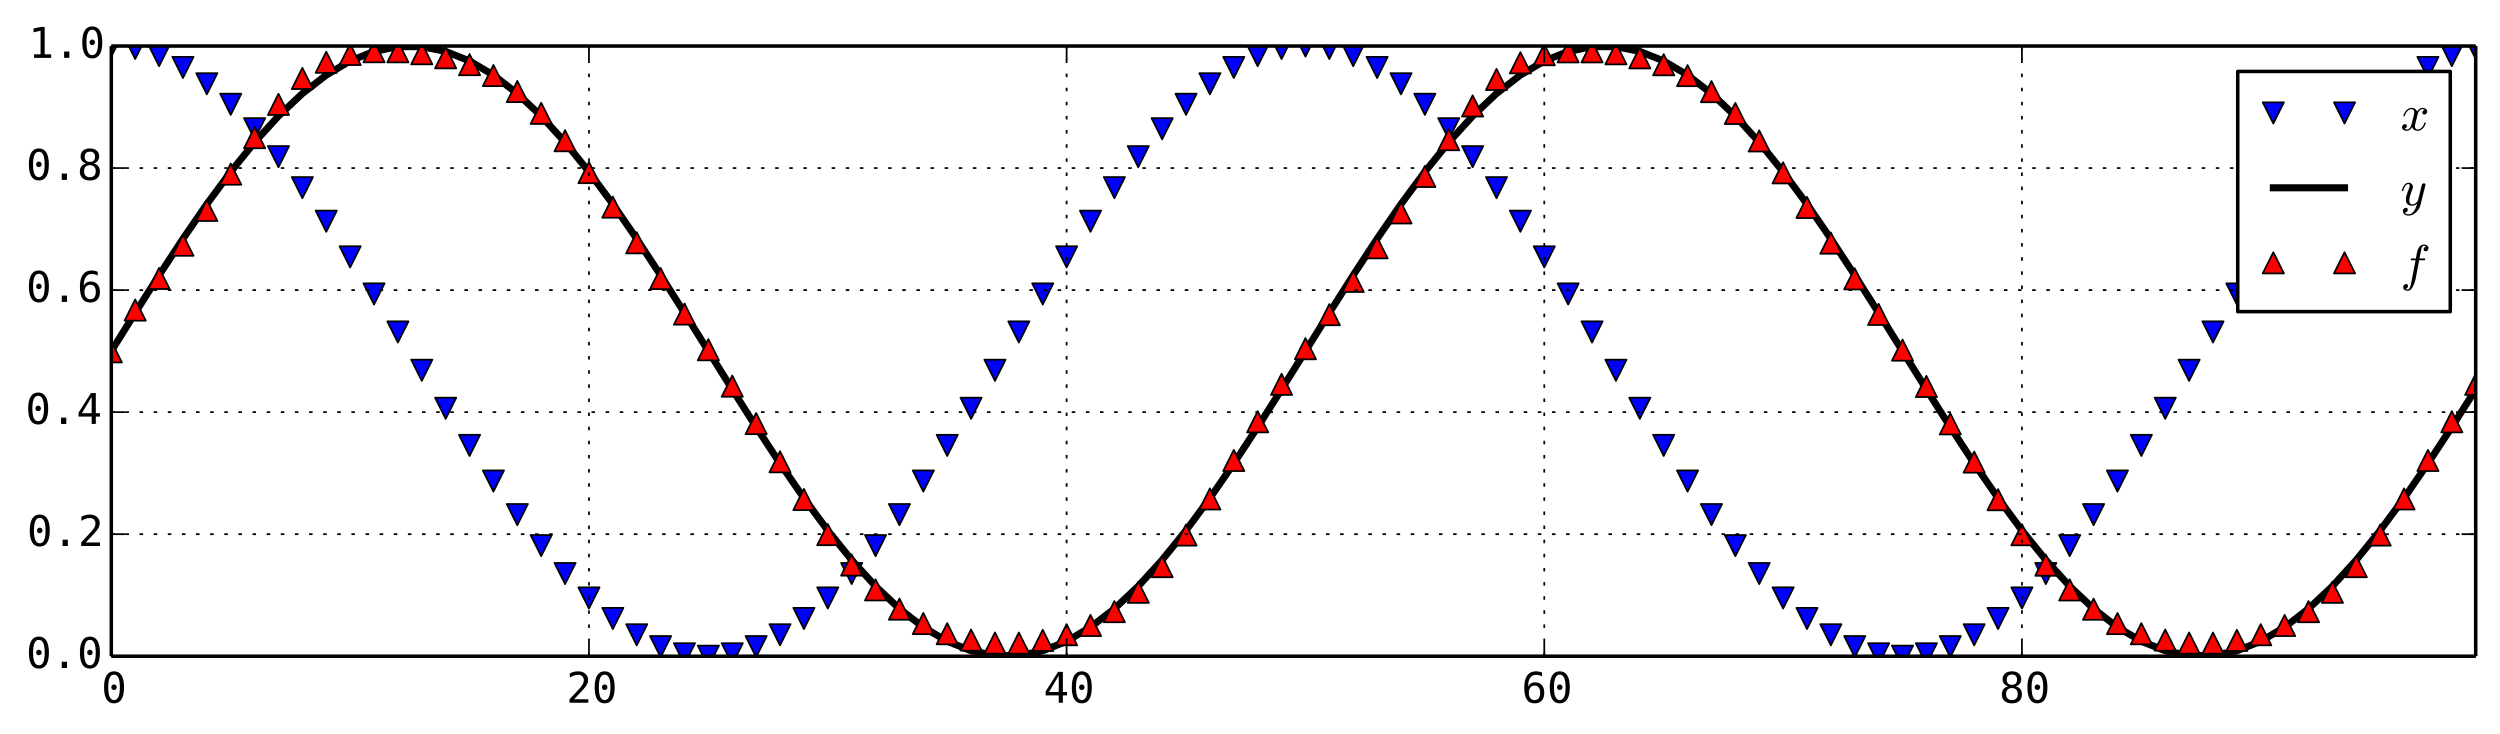 <?xml version="1.0" encoding="utf-8" standalone="no"?>
<!DOCTYPE svg PUBLIC "-//W3C//DTD SVG 1.1//EN"
  "http://www.w3.org/Graphics/SVG/1.1/DTD/svg11.dtd">
<!-- Created with matplotlib (http://matplotlib.org/) -->
<svg height="208pt" version="1.1" viewBox="0 0 708 208" width="708pt" xmlns="http://www.w3.org/2000/svg" xmlns:xlink="http://www.w3.org/1999/xlink">
 <defs>
  <style type="text/css">
*{stroke-linecap:butt;stroke-linejoin:round;}
  </style>
 </defs>
 <g id="figure_1">
  <g id="patch_1">
   <path d="
M0 208.716
L708.319 208.716
L708.319 0
L0 0
z
" style="fill:#ffffff;"/>
  </g>
  <g id="axes_1">
   <g id="patch_2">
    <path d="
M31.519 185.839
L701.119 185.839
L701.119 13.039
L31.519 13.039
z
" style="fill:#ffffff;"/>
   </g>
   <g id="line2d_1">
    <defs>
     <path d="
M-3.67394e-16 3
L3 -3
L-3 -3
z
" id="m6f6f94ff93" style="stroke:#000000;stroke-linejoin:miter;stroke-width:0.5;"/>
    </defs>
    <g clip-path="url(#p7a48ebcc76)">
     <use style="fill:#0000ff;stroke:#000000;stroke-linejoin:miter;stroke-width:0.5;" x="31.519" xlink:href="#m6f6f94ff93" y="13.039"/>
     <use style="fill:#0000ff;stroke:#000000;stroke-linejoin:miter;stroke-width:0.5;" x="38.283" xlink:href="#m6f6f94ff93" y="13.72"/>
     <use style="fill:#0000ff;stroke:#000000;stroke-linejoin:miter;stroke-width:0.5;" x="45.047" xlink:href="#m6f6f94ff93" y="15.753"/>
     <use style="fill:#0000ff;stroke:#000000;stroke-linejoin:miter;stroke-width:0.5;" x="51.81" xlink:href="#m6f6f94ff93" y="19.106"/>
     <use style="fill:#0000ff;stroke:#000000;stroke-linejoin:miter;stroke-width:0.5;" x="58.574" xlink:href="#m6f6f94ff93" y="23.726"/>
     <use style="fill:#0000ff;stroke:#000000;stroke-linejoin:miter;stroke-width:0.5;" x="65.338" xlink:href="#m6f6f94ff93" y="29.539"/>
     <use style="fill:#0000ff;stroke:#000000;stroke-linejoin:miter;stroke-width:0.5;" x="72.101" xlink:href="#m6f6f94ff93" y="36.457"/>
     <use style="fill:#0000ff;stroke:#000000;stroke-linejoin:miter;stroke-width:0.5;" x="78.865" xlink:href="#m6f6f94ff93" y="44.366"/>
     <use style="fill:#0000ff;stroke:#000000;stroke-linejoin:miter;stroke-width:0.5;" x="85.628" xlink:href="#m6f6f94ff93" y="53.144"/>
     <use style="fill:#0000ff;stroke:#000000;stroke-linejoin:miter;stroke-width:0.5;" x="92.392" xlink:href="#m6f6f94ff93" y="62.651"/>
     <use style="fill:#0000ff;stroke:#000000;stroke-linejoin:miter;stroke-width:0.5;" x="99.156" xlink:href="#m6f6f94ff93" y="72.739"/>
     <use style="fill:#0000ff;stroke:#000000;stroke-linejoin:miter;stroke-width:0.5;" x="105.919" xlink:href="#m6f6f94ff93" y="83.249"/>
     <use style="fill:#0000ff;stroke:#000000;stroke-linejoin:miter;stroke-width:0.5;" x="112.683" xlink:href="#m6f6f94ff93" y="94.013"/>
     <use style="fill:#0000ff;stroke:#000000;stroke-linejoin:miter;stroke-width:0.5;" x="119.447" xlink:href="#m6f6f94ff93" y="104.865"/>
     <use style="fill:#0000ff;stroke:#000000;stroke-linejoin:miter;stroke-width:0.5;" x="126.21" xlink:href="#m6f6f94ff93" y="115.628"/>
     <use style="fill:#0000ff;stroke:#000000;stroke-linejoin:miter;stroke-width:0.5;" x="132.974" xlink:href="#m6f6f94ff93" y="126.138"/>
     <use style="fill:#0000ff;stroke:#000000;stroke-linejoin:miter;stroke-width:0.5;" x="139.738" xlink:href="#m6f6f94ff93" y="136.226"/>
     <use style="fill:#0000ff;stroke:#000000;stroke-linejoin:miter;stroke-width:0.5;" x="146.501" xlink:href="#m6f6f94ff93" y="145.734"/>
     <use style="fill:#0000ff;stroke:#000000;stroke-linejoin:miter;stroke-width:0.5;" x="153.265" xlink:href="#m6f6f94ff93" y="154.512"/>
     <use style="fill:#0000ff;stroke:#000000;stroke-linejoin:miter;stroke-width:0.5;" x="160.028" xlink:href="#m6f6f94ff93" y="162.421"/>
     <use style="fill:#0000ff;stroke:#000000;stroke-linejoin:miter;stroke-width:0.5;" x="166.792" xlink:href="#m6f6f94ff93" y="169.338"/>
     <use style="fill:#0000ff;stroke:#000000;stroke-linejoin:miter;stroke-width:0.5;" x="173.556" xlink:href="#m6f6f94ff93" y="175.151"/>
     <use style="fill:#0000ff;stroke:#000000;stroke-linejoin:miter;stroke-width:0.5;" x="180.319" xlink:href="#m6f6f94ff93" y="179.772"/>
     <use style="fill:#0000ff;stroke:#000000;stroke-linejoin:miter;stroke-width:0.5;" x="187.083" xlink:href="#m6f6f94ff93" y="183.124"/>
     <use style="fill:#0000ff;stroke:#000000;stroke-linejoin:miter;stroke-width:0.5;" x="193.847" xlink:href="#m6f6f94ff93" y="185.158"/>
     <use style="fill:#0000ff;stroke:#000000;stroke-linejoin:miter;stroke-width:0.5;" x="200.61" xlink:href="#m6f6f94ff93" y="185.839"/>
     <use style="fill:#0000ff;stroke:#000000;stroke-linejoin:miter;stroke-width:0.5;" x="207.374" xlink:href="#m6f6f94ff93" y="185.158"/>
     <use style="fill:#0000ff;stroke:#000000;stroke-linejoin:miter;stroke-width:0.5;" x="214.138" xlink:href="#m6f6f94ff93" y="183.124"/>
     <use style="fill:#0000ff;stroke:#000000;stroke-linejoin:miter;stroke-width:0.5;" x="220.901" xlink:href="#m6f6f94ff93" y="179.772"/>
     <use style="fill:#0000ff;stroke:#000000;stroke-linejoin:miter;stroke-width:0.5;" x="227.665" xlink:href="#m6f6f94ff93" y="175.151"/>
     <use style="fill:#0000ff;stroke:#000000;stroke-linejoin:miter;stroke-width:0.5;" x="234.428" xlink:href="#m6f6f94ff93" y="169.338"/>
     <use style="fill:#0000ff;stroke:#000000;stroke-linejoin:miter;stroke-width:0.5;" x="241.192" xlink:href="#m6f6f94ff93" y="162.421"/>
     <use style="fill:#0000ff;stroke:#000000;stroke-linejoin:miter;stroke-width:0.5;" x="247.956" xlink:href="#m6f6f94ff93" y="154.512"/>
     <use style="fill:#0000ff;stroke:#000000;stroke-linejoin:miter;stroke-width:0.5;" x="254.719" xlink:href="#m6f6f94ff93" y="145.734"/>
     <use style="fill:#0000ff;stroke:#000000;stroke-linejoin:miter;stroke-width:0.5;" x="261.483" xlink:href="#m6f6f94ff93" y="136.226"/>
     <use style="fill:#0000ff;stroke:#000000;stroke-linejoin:miter;stroke-width:0.5;" x="268.247" xlink:href="#m6f6f94ff93" y="126.138"/>
     <use style="fill:#0000ff;stroke:#000000;stroke-linejoin:miter;stroke-width:0.5;" x="275.01" xlink:href="#m6f6f94ff93" y="115.628"/>
     <use style="fill:#0000ff;stroke:#000000;stroke-linejoin:miter;stroke-width:0.5;" x="281.774" xlink:href="#m6f6f94ff93" y="104.865"/>
     <use style="fill:#0000ff;stroke:#000000;stroke-linejoin:miter;stroke-width:0.5;" x="288.538" xlink:href="#m6f6f94ff93" y="94.013"/>
     <use style="fill:#0000ff;stroke:#000000;stroke-linejoin:miter;stroke-width:0.5;" x="295.301" xlink:href="#m6f6f94ff93" y="83.249"/>
     <use style="fill:#0000ff;stroke:#000000;stroke-linejoin:miter;stroke-width:0.5;" x="302.065" xlink:href="#m6f6f94ff93" y="72.739"/>
     <use style="fill:#0000ff;stroke:#000000;stroke-linejoin:miter;stroke-width:0.5;" x="308.828" xlink:href="#m6f6f94ff93" y="62.651"/>
     <use style="fill:#0000ff;stroke:#000000;stroke-linejoin:miter;stroke-width:0.5;" x="315.592" xlink:href="#m6f6f94ff93" y="53.144"/>
     <use style="fill:#0000ff;stroke:#000000;stroke-linejoin:miter;stroke-width:0.5;" x="322.356" xlink:href="#m6f6f94ff93" y="44.366"/>
     <use style="fill:#0000ff;stroke:#000000;stroke-linejoin:miter;stroke-width:0.5;" x="329.119" xlink:href="#m6f6f94ff93" y="36.457"/>
     <use style="fill:#0000ff;stroke:#000000;stroke-linejoin:miter;stroke-width:0.5;" x="335.883" xlink:href="#m6f6f94ff93" y="29.539"/>
     <use style="fill:#0000ff;stroke:#000000;stroke-linejoin:miter;stroke-width:0.5;" x="342.647" xlink:href="#m6f6f94ff93" y="23.726"/>
     <use style="fill:#0000ff;stroke:#000000;stroke-linejoin:miter;stroke-width:0.5;" x="349.41" xlink:href="#m6f6f94ff93" y="19.106"/>
     <use style="fill:#0000ff;stroke:#000000;stroke-linejoin:miter;stroke-width:0.5;" x="356.174" xlink:href="#m6f6f94ff93" y="15.753"/>
     <use style="fill:#0000ff;stroke:#000000;stroke-linejoin:miter;stroke-width:0.5;" x="362.938" xlink:href="#m6f6f94ff93" y="13.72"/>
     <use style="fill:#0000ff;stroke:#000000;stroke-linejoin:miter;stroke-width:0.5;" x="369.701" xlink:href="#m6f6f94ff93" y="13.039"/>
     <use style="fill:#0000ff;stroke:#000000;stroke-linejoin:miter;stroke-width:0.5;" x="376.465" xlink:href="#m6f6f94ff93" y="13.72"/>
     <use style="fill:#0000ff;stroke:#000000;stroke-linejoin:miter;stroke-width:0.5;" x="383.228" xlink:href="#m6f6f94ff93" y="15.753"/>
     <use style="fill:#0000ff;stroke:#000000;stroke-linejoin:miter;stroke-width:0.5;" x="389.992" xlink:href="#m6f6f94ff93" y="19.106"/>
     <use style="fill:#0000ff;stroke:#000000;stroke-linejoin:miter;stroke-width:0.5;" x="396.756" xlink:href="#m6f6f94ff93" y="23.726"/>
     <use style="fill:#0000ff;stroke:#000000;stroke-linejoin:miter;stroke-width:0.5;" x="403.519" xlink:href="#m6f6f94ff93" y="29.539"/>
     <use style="fill:#0000ff;stroke:#000000;stroke-linejoin:miter;stroke-width:0.5;" x="410.283" xlink:href="#m6f6f94ff93" y="36.457"/>
     <use style="fill:#0000ff;stroke:#000000;stroke-linejoin:miter;stroke-width:0.5;" x="417.047" xlink:href="#m6f6f94ff93" y="44.366"/>
     <use style="fill:#0000ff;stroke:#000000;stroke-linejoin:miter;stroke-width:0.5;" x="423.81" xlink:href="#m6f6f94ff93" y="53.144"/>
     <use style="fill:#0000ff;stroke:#000000;stroke-linejoin:miter;stroke-width:0.5;" x="430.574" xlink:href="#m6f6f94ff93" y="62.651"/>
     <use style="fill:#0000ff;stroke:#000000;stroke-linejoin:miter;stroke-width:0.5;" x="437.338" xlink:href="#m6f6f94ff93" y="72.739"/>
     <use style="fill:#0000ff;stroke:#000000;stroke-linejoin:miter;stroke-width:0.5;" x="444.101" xlink:href="#m6f6f94ff93" y="83.249"/>
     <use style="fill:#0000ff;stroke:#000000;stroke-linejoin:miter;stroke-width:0.5;" x="450.865" xlink:href="#m6f6f94ff93" y="94.013"/>
     <use style="fill:#0000ff;stroke:#000000;stroke-linejoin:miter;stroke-width:0.5;" x="457.628" xlink:href="#m6f6f94ff93" y="104.865"/>
     <use style="fill:#0000ff;stroke:#000000;stroke-linejoin:miter;stroke-width:0.5;" x="464.392" xlink:href="#m6f6f94ff93" y="115.628"/>
     <use style="fill:#0000ff;stroke:#000000;stroke-linejoin:miter;stroke-width:0.5;" x="471.156" xlink:href="#m6f6f94ff93" y="126.138"/>
     <use style="fill:#0000ff;stroke:#000000;stroke-linejoin:miter;stroke-width:0.5;" x="477.919" xlink:href="#m6f6f94ff93" y="136.226"/>
     <use style="fill:#0000ff;stroke:#000000;stroke-linejoin:miter;stroke-width:0.5;" x="484.683" xlink:href="#m6f6f94ff93" y="145.734"/>
     <use style="fill:#0000ff;stroke:#000000;stroke-linejoin:miter;stroke-width:0.5;" x="491.447" xlink:href="#m6f6f94ff93" y="154.512"/>
     <use style="fill:#0000ff;stroke:#000000;stroke-linejoin:miter;stroke-width:0.5;" x="498.21" xlink:href="#m6f6f94ff93" y="162.421"/>
     <use style="fill:#0000ff;stroke:#000000;stroke-linejoin:miter;stroke-width:0.5;" x="504.974" xlink:href="#m6f6f94ff93" y="169.338"/>
     <use style="fill:#0000ff;stroke:#000000;stroke-linejoin:miter;stroke-width:0.5;" x="511.738" xlink:href="#m6f6f94ff93" y="175.151"/>
     <use style="fill:#0000ff;stroke:#000000;stroke-linejoin:miter;stroke-width:0.5;" x="518.501" xlink:href="#m6f6f94ff93" y="179.772"/>
     <use style="fill:#0000ff;stroke:#000000;stroke-linejoin:miter;stroke-width:0.5;" x="525.265" xlink:href="#m6f6f94ff93" y="183.124"/>
     <use style="fill:#0000ff;stroke:#000000;stroke-linejoin:miter;stroke-width:0.5;" x="532.028" xlink:href="#m6f6f94ff93" y="185.158"/>
     <use style="fill:#0000ff;stroke:#000000;stroke-linejoin:miter;stroke-width:0.5;" x="538.792" xlink:href="#m6f6f94ff93" y="185.839"/>
     <use style="fill:#0000ff;stroke:#000000;stroke-linejoin:miter;stroke-width:0.5;" x="545.556" xlink:href="#m6f6f94ff93" y="185.158"/>
     <use style="fill:#0000ff;stroke:#000000;stroke-linejoin:miter;stroke-width:0.5;" x="552.319" xlink:href="#m6f6f94ff93" y="183.124"/>
     <use style="fill:#0000ff;stroke:#000000;stroke-linejoin:miter;stroke-width:0.5;" x="559.083" xlink:href="#m6f6f94ff93" y="179.772"/>
     <use style="fill:#0000ff;stroke:#000000;stroke-linejoin:miter;stroke-width:0.5;" x="565.847" xlink:href="#m6f6f94ff93" y="175.151"/>
     <use style="fill:#0000ff;stroke:#000000;stroke-linejoin:miter;stroke-width:0.5;" x="572.61" xlink:href="#m6f6f94ff93" y="169.338"/>
     <use style="fill:#0000ff;stroke:#000000;stroke-linejoin:miter;stroke-width:0.5;" x="579.374" xlink:href="#m6f6f94ff93" y="162.421"/>
     <use style="fill:#0000ff;stroke:#000000;stroke-linejoin:miter;stroke-width:0.5;" x="586.138" xlink:href="#m6f6f94ff93" y="154.512"/>
     <use style="fill:#0000ff;stroke:#000000;stroke-linejoin:miter;stroke-width:0.5;" x="592.901" xlink:href="#m6f6f94ff93" y="145.734"/>
     <use style="fill:#0000ff;stroke:#000000;stroke-linejoin:miter;stroke-width:0.5;" x="599.665" xlink:href="#m6f6f94ff93" y="136.226"/>
     <use style="fill:#0000ff;stroke:#000000;stroke-linejoin:miter;stroke-width:0.5;" x="606.428" xlink:href="#m6f6f94ff93" y="126.138"/>
     <use style="fill:#0000ff;stroke:#000000;stroke-linejoin:miter;stroke-width:0.5;" x="613.192" xlink:href="#m6f6f94ff93" y="115.628"/>
     <use style="fill:#0000ff;stroke:#000000;stroke-linejoin:miter;stroke-width:0.5;" x="619.956" xlink:href="#m6f6f94ff93" y="104.865"/>
     <use style="fill:#0000ff;stroke:#000000;stroke-linejoin:miter;stroke-width:0.5;" x="626.719" xlink:href="#m6f6f94ff93" y="94.013"/>
     <use style="fill:#0000ff;stroke:#000000;stroke-linejoin:miter;stroke-width:0.5;" x="633.483" xlink:href="#m6f6f94ff93" y="83.249"/>
     <use style="fill:#0000ff;stroke:#000000;stroke-linejoin:miter;stroke-width:0.5;" x="640.247" xlink:href="#m6f6f94ff93" y="72.739"/>
     <use style="fill:#0000ff;stroke:#000000;stroke-linejoin:miter;stroke-width:0.5;" x="647.01" xlink:href="#m6f6f94ff93" y="62.651"/>
     <use style="fill:#0000ff;stroke:#000000;stroke-linejoin:miter;stroke-width:0.5;" x="653.774" xlink:href="#m6f6f94ff93" y="53.144"/>
     <use style="fill:#0000ff;stroke:#000000;stroke-linejoin:miter;stroke-width:0.5;" x="660.538" xlink:href="#m6f6f94ff93" y="44.366"/>
     <use style="fill:#0000ff;stroke:#000000;stroke-linejoin:miter;stroke-width:0.5;" x="667.301" xlink:href="#m6f6f94ff93" y="36.457"/>
     <use style="fill:#0000ff;stroke:#000000;stroke-linejoin:miter;stroke-width:0.5;" x="674.065" xlink:href="#m6f6f94ff93" y="29.539"/>
     <use style="fill:#0000ff;stroke:#000000;stroke-linejoin:miter;stroke-width:0.5;" x="680.828" xlink:href="#m6f6f94ff93" y="23.726"/>
     <use style="fill:#0000ff;stroke:#000000;stroke-linejoin:miter;stroke-width:0.5;" x="687.592" xlink:href="#m6f6f94ff93" y="19.106"/>
     <use style="fill:#0000ff;stroke:#000000;stroke-linejoin:miter;stroke-width:0.5;" x="694.356" xlink:href="#m6f6f94ff93" y="15.753"/>
     <use style="fill:#0000ff;stroke:#000000;stroke-linejoin:miter;stroke-width:0.5;" x="701.119" xlink:href="#m6f6f94ff93" y="13.72"/>
    </g>
   </g>
   <g id="line2d_2">
    <path clip-path="url(#p7a48ebcc76)" d="
M31.519 99.439
L38.283 88.609
L45.047 77.953
L51.81 67.633
L58.574 57.815
L65.338 48.655
L72.101 40.294
L78.865 32.866
L85.629 26.489
L92.392 21.262
L99.156 17.267
L105.919 14.57
L112.683 13.21
L119.447 13.21
L126.21 14.57
L132.974 17.267
L139.738 21.262
L146.501 26.489
L153.265 32.866
L160.028 40.294
L166.792 48.655
L173.556 57.815
L180.319 67.633
L187.083 77.953
L193.847 88.609
L200.61 99.439
L207.374 110.268
L214.138 120.925
L220.901 131.244
L227.665 141.063
L234.428 150.223
L241.192 158.583
L247.956 166.012
L254.719 172.388
L261.483 177.615
L268.247 181.61
L275.01 184.308
L281.774 185.668
L288.538 185.668
L295.301 184.308
L302.065 181.61
L308.828 177.615
L315.592 172.388
L322.356 166.012
L329.119 158.583
L335.883 150.223
L342.647 141.063
L349.41 131.244
L356.174 120.925
L362.938 110.268
L369.701 99.439
L376.465 88.609
L383.228 77.953
L389.992 67.633
L396.756 57.815
L403.519 48.655
L410.283 40.294
L417.047 32.866
L423.81 26.489
L430.574 21.262
L437.338 17.267
L444.101 14.57
L450.865 13.21
L457.628 13.21
L464.392 14.57
L471.156 17.267
L477.919 21.262
L484.683 26.489
L491.447 32.866
L498.21 40.294
L504.974 48.655
L511.738 57.815
L518.501 67.633
L525.265 77.953
L532.028 88.609
L538.792 99.439
L545.556 110.268
L552.319 120.925
L559.083 131.244
L565.847 141.063
L572.61 150.223
L579.374 158.583
L586.138 166.012
L592.901 172.388
L599.665 177.615
L606.428 181.61
L613.192 184.308
L619.956 185.668
L626.719 185.668
L633.483 184.308
L640.247 181.61
L647.01 177.615
L653.774 172.388
L660.538 166.012
L667.301 158.583
L674.065 150.223
L680.828 141.063
L687.592 131.244
L694.356 120.925
L701.119 110.268" style="fill:none;stroke:#000000;stroke-linecap:square;stroke-width:2;"/>
   </g>
   <g id="line2d_3">
    <defs>
     <path d="
M0 -3
L-3 3
L3 3
z
" id="m22ca2eebfc" style="stroke:#000000;stroke-linejoin:miter;stroke-width:0.5;"/>
    </defs>
    <g clip-path="url(#p7a48ebcc76)">
     <use style="fill:#ff0000;stroke:#000000;stroke-linejoin:miter;stroke-width:0.5;" x="31.519" xlink:href="#m22ca2eebfc" y="99.646"/>
     <use style="fill:#ff0000;stroke:#000000;stroke-linejoin:miter;stroke-width:0.5;" x="38.283" xlink:href="#m22ca2eebfc" y="87.811"/>
     <use style="fill:#ff0000;stroke:#000000;stroke-linejoin:miter;stroke-width:0.5;" x="45.047" xlink:href="#m22ca2eebfc" y="78.857"/>
     <use style="fill:#ff0000;stroke:#000000;stroke-linejoin:miter;stroke-width:0.5;" x="51.81" xlink:href="#m22ca2eebfc" y="69.442"/>
     <use style="fill:#ff0000;stroke:#000000;stroke-linejoin:miter;stroke-width:0.5;" x="58.574" xlink:href="#m22ca2eebfc" y="59.591"/>
     <use style="fill:#ff0000;stroke:#000000;stroke-linejoin:miter;stroke-width:0.5;" x="65.338" xlink:href="#m22ca2eebfc" y="49.313"/>
     <use style="fill:#ff0000;stroke:#000000;stroke-linejoin:miter;stroke-width:0.5;" x="72.101" xlink:href="#m22ca2eebfc" y="38.99"/>
     <use style="fill:#ff0000;stroke:#000000;stroke-linejoin:miter;stroke-width:0.5;" x="78.865" xlink:href="#m22ca2eebfc" y="29.555"/>
     <use style="fill:#ff0000;stroke:#000000;stroke-linejoin:miter;stroke-width:0.5;" x="85.628" xlink:href="#m22ca2eebfc" y="22.213"/>
     <use style="fill:#ff0000;stroke:#000000;stroke-linejoin:miter;stroke-width:0.5;" x="92.392" xlink:href="#m22ca2eebfc" y="17.632"/>
     <use style="fill:#ff0000;stroke:#000000;stroke-linejoin:miter;stroke-width:0.5;" x="99.156" xlink:href="#m22ca2eebfc" y="15.422"/>
     <use style="fill:#ff0000;stroke:#000000;stroke-linejoin:miter;stroke-width:0.5;" x="105.919" xlink:href="#m22ca2eebfc" y="14.654"/>
     <use style="fill:#ff0000;stroke:#000000;stroke-linejoin:miter;stroke-width:0.5;" x="112.683" xlink:href="#m22ca2eebfc" y="14.66"/>
     <use style="fill:#ff0000;stroke:#000000;stroke-linejoin:miter;stroke-width:0.5;" x="119.447" xlink:href="#m22ca2eebfc" y="15.213"/>
     <use style="fill:#ff0000;stroke:#000000;stroke-linejoin:miter;stroke-width:0.5;" x="126.21" xlink:href="#m22ca2eebfc" y="16.36"/>
     <use style="fill:#ff0000;stroke:#000000;stroke-linejoin:miter;stroke-width:0.5;" x="132.974" xlink:href="#m22ca2eebfc" y="18.311"/>
     <use style="fill:#ff0000;stroke:#000000;stroke-linejoin:miter;stroke-width:0.5;" x="139.738" xlink:href="#m22ca2eebfc" y="21.385"/>
     <use style="fill:#ff0000;stroke:#000000;stroke-linejoin:miter;stroke-width:0.5;" x="146.501" xlink:href="#m22ca2eebfc" y="25.914"/>
     <use style="fill:#ff0000;stroke:#000000;stroke-linejoin:miter;stroke-width:0.5;" x="153.265" xlink:href="#m22ca2eebfc" y="32.092"/>
     <use style="fill:#ff0000;stroke:#000000;stroke-linejoin:miter;stroke-width:0.5;" x="160.028" xlink:href="#m22ca2eebfc" y="39.857"/>
     <use style="fill:#ff0000;stroke:#000000;stroke-linejoin:miter;stroke-width:0.5;" x="166.792" xlink:href="#m22ca2eebfc" y="48.876"/>
     <use style="fill:#ff0000;stroke:#000000;stroke-linejoin:miter;stroke-width:0.5;" x="173.556" xlink:href="#m22ca2eebfc" y="58.661"/>
     <use style="fill:#ff0000;stroke:#000000;stroke-linejoin:miter;stroke-width:0.5;" x="180.319" xlink:href="#m22ca2eebfc" y="68.76"/>
     <use style="fill:#ff0000;stroke:#000000;stroke-linejoin:miter;stroke-width:0.5;" x="187.083" xlink:href="#m22ca2eebfc" y="78.879"/>
     <use style="fill:#ff0000;stroke:#000000;stroke-linejoin:miter;stroke-width:0.5;" x="193.847" xlink:href="#m22ca2eebfc" y="88.945"/>
     <use style="fill:#ff0000;stroke:#000000;stroke-linejoin:miter;stroke-width:0.5;" x="200.61" xlink:href="#m22ca2eebfc" y="99.045"/>
     <use style="fill:#ff0000;stroke:#000000;stroke-linejoin:miter;stroke-width:0.5;" x="207.374" xlink:href="#m22ca2eebfc" y="109.347"/>
     <use style="fill:#ff0000;stroke:#000000;stroke-linejoin:miter;stroke-width:0.5;" x="214.138" xlink:href="#m22ca2eebfc" y="119.952"/>
     <use style="fill:#ff0000;stroke:#000000;stroke-linejoin:miter;stroke-width:0.5;" x="220.901" xlink:href="#m22ca2eebfc" y="130.776"/>
     <use style="fill:#ff0000;stroke:#000000;stroke-linejoin:miter;stroke-width:0.5;" x="227.665" xlink:href="#m22ca2eebfc" y="141.45"/>
     <use style="fill:#ff0000;stroke:#000000;stroke-linejoin:miter;stroke-width:0.5;" x="234.428" xlink:href="#m22ca2eebfc" y="151.389"/>
     <use style="fill:#ff0000;stroke:#000000;stroke-linejoin:miter;stroke-width:0.5;" x="241.192" xlink:href="#m22ca2eebfc" y="160.022"/>
     <use style="fill:#ff0000;stroke:#000000;stroke-linejoin:miter;stroke-width:0.5;" x="247.956" xlink:href="#m22ca2eebfc" y="167.054"/>
     <use style="fill:#ff0000;stroke:#000000;stroke-linejoin:miter;stroke-width:0.5;" x="254.719" xlink:href="#m22ca2eebfc" y="172.512"/>
     <use style="fill:#ff0000;stroke:#000000;stroke-linejoin:miter;stroke-width:0.5;" x="261.483" xlink:href="#m22ca2eebfc" y="176.592"/>
     <use style="fill:#ff0000;stroke:#000000;stroke-linejoin:miter;stroke-width:0.5;" x="268.247" xlink:href="#m22ca2eebfc" y="179.471"/>
     <use style="fill:#ff0000;stroke:#000000;stroke-linejoin:miter;stroke-width:0.5;" x="275.01" xlink:href="#m22ca2eebfc" y="181.27"/>
     <use style="fill:#ff0000;stroke:#000000;stroke-linejoin:miter;stroke-width:0.5;" x="281.774" xlink:href="#m22ca2eebfc" y="182.111"/>
     <use style="fill:#ff0000;stroke:#000000;stroke-linejoin:miter;stroke-width:0.5;" x="288.538" xlink:href="#m22ca2eebfc" y="182.124"/>
     <use style="fill:#ff0000;stroke:#000000;stroke-linejoin:miter;stroke-width:0.5;" x="295.301" xlink:href="#m22ca2eebfc" y="181.358"/>
     <use style="fill:#ff0000;stroke:#000000;stroke-linejoin:miter;stroke-width:0.5;" x="302.065" xlink:href="#m22ca2eebfc" y="179.753"/>
     <use style="fill:#ff0000;stroke:#000000;stroke-linejoin:miter;stroke-width:0.5;" x="308.828" xlink:href="#m22ca2eebfc" y="177.131"/>
     <use style="fill:#ff0000;stroke:#000000;stroke-linejoin:miter;stroke-width:0.5;" x="315.592" xlink:href="#m22ca2eebfc" y="173.221"/>
     <use style="fill:#ff0000;stroke:#000000;stroke-linejoin:miter;stroke-width:0.5;" x="322.356" xlink:href="#m22ca2eebfc" y="167.728"/>
     <use style="fill:#ff0000;stroke:#000000;stroke-linejoin:miter;stroke-width:0.5;" x="329.119" xlink:href="#m22ca2eebfc" y="160.468"/>
     <use style="fill:#ff0000;stroke:#000000;stroke-linejoin:miter;stroke-width:0.5;" x="335.883" xlink:href="#m22ca2eebfc" y="151.526"/>
     <use style="fill:#ff0000;stroke:#000000;stroke-linejoin:miter;stroke-width:0.5;" x="342.647" xlink:href="#m22ca2eebfc" y="141.301"/>
     <use style="fill:#ff0000;stroke:#000000;stroke-linejoin:miter;stroke-width:0.5;" x="349.41" xlink:href="#m22ca2eebfc" y="130.405"/>
     <use style="fill:#ff0000;stroke:#000000;stroke-linejoin:miter;stroke-width:0.5;" x="356.174" xlink:href="#m22ca2eebfc" y="119.442"/>
     <use style="fill:#ff0000;stroke:#000000;stroke-linejoin:miter;stroke-width:0.5;" x="362.938" xlink:href="#m22ca2eebfc" y="108.836"/>
     <use style="fill:#ff0000;stroke:#000000;stroke-linejoin:miter;stroke-width:0.5;" x="369.701" xlink:href="#m22ca2eebfc" y="98.753"/>
     <use style="fill:#ff0000;stroke:#000000;stroke-linejoin:miter;stroke-width:0.5;" x="376.465" xlink:href="#m22ca2eebfc" y="89.117"/>
     <use style="fill:#ff0000;stroke:#000000;stroke-linejoin:miter;stroke-width:0.5;" x="383.228" xlink:href="#m22ca2eebfc" y="79.696"/>
     <use style="fill:#ff0000;stroke:#000000;stroke-linejoin:miter;stroke-width:0.5;" x="389.992" xlink:href="#m22ca2eebfc" y="70.179"/>
     <use style="fill:#ff0000;stroke:#000000;stroke-linejoin:miter;stroke-width:0.5;" x="396.756" xlink:href="#m22ca2eebfc" y="60.291"/>
     <use style="fill:#ff0000;stroke:#000000;stroke-linejoin:miter;stroke-width:0.5;" x="403.519" xlink:href="#m22ca2eebfc" y="49.966"/>
     <use style="fill:#ff0000;stroke:#000000;stroke-linejoin:miter;stroke-width:0.5;" x="410.283" xlink:href="#m22ca2eebfc" y="39.56"/>
     <use style="fill:#ff0000;stroke:#000000;stroke-linejoin:miter;stroke-width:0.5;" x="417.047" xlink:href="#m22ca2eebfc" y="29.997"/>
     <use style="fill:#ff0000;stroke:#000000;stroke-linejoin:miter;stroke-width:0.5;" x="423.81" xlink:href="#m22ca2eebfc" y="22.501"/>
     <use style="fill:#ff0000;stroke:#000000;stroke-linejoin:miter;stroke-width:0.5;" x="430.574" xlink:href="#m22ca2eebfc" y="17.786"/>
     <use style="fill:#ff0000;stroke:#000000;stroke-linejoin:miter;stroke-width:0.5;" x="437.338" xlink:href="#m22ca2eebfc" y="15.493"/>
     <use style="fill:#ff0000;stroke:#000000;stroke-linejoin:miter;stroke-width:0.5;" x="444.101" xlink:href="#m22ca2eebfc" y="14.687"/>
     <use style="fill:#ff0000;stroke:#000000;stroke-linejoin:miter;stroke-width:0.5;" x="450.865" xlink:href="#m22ca2eebfc" y="14.68"/>
     <use style="fill:#ff0000;stroke:#000000;stroke-linejoin:miter;stroke-width:0.5;" x="457.628" xlink:href="#m22ca2eebfc" y="15.228"/>
     <use style="fill:#ff0000;stroke:#000000;stroke-linejoin:miter;stroke-width:0.5;" x="464.392" xlink:href="#m22ca2eebfc" y="16.376"/>
     <use style="fill:#ff0000;stroke:#000000;stroke-linejoin:miter;stroke-width:0.5;" x="471.156" xlink:href="#m22ca2eebfc" y="18.332"/>
     <use style="fill:#ff0000;stroke:#000000;stroke-linejoin:miter;stroke-width:0.5;" x="477.919" xlink:href="#m22ca2eebfc" y="21.413"/>
     <use style="fill:#ff0000;stroke:#000000;stroke-linejoin:miter;stroke-width:0.5;" x="484.683" xlink:href="#m22ca2eebfc" y="25.95"/>
     <use style="fill:#ff0000;stroke:#000000;stroke-linejoin:miter;stroke-width:0.5;" x="491.447" xlink:href="#m22ca2eebfc" y="32.138"/>
     <use style="fill:#ff0000;stroke:#000000;stroke-linejoin:miter;stroke-width:0.5;" x="498.21" xlink:href="#m22ca2eebfc" y="39.916"/>
     <use style="fill:#ff0000;stroke:#000000;stroke-linejoin:miter;stroke-width:0.5;" x="504.974" xlink:href="#m22ca2eebfc" y="48.947"/>
     <use style="fill:#ff0000;stroke:#000000;stroke-linejoin:miter;stroke-width:0.5;" x="511.738" xlink:href="#m22ca2eebfc" y="58.743"/>
     <use style="fill:#ff0000;stroke:#000000;stroke-linejoin:miter;stroke-width:0.5;" x="518.501" xlink:href="#m22ca2eebfc" y="68.848"/>
     <use style="fill:#ff0000;stroke:#000000;stroke-linejoin:miter;stroke-width:0.5;" x="525.265" xlink:href="#m22ca2eebfc" y="78.974"/>
     <use style="fill:#ff0000;stroke:#000000;stroke-linejoin:miter;stroke-width:0.5;" x="532.028" xlink:href="#m22ca2eebfc" y="89.043"/>
     <use style="fill:#ff0000;stroke:#000000;stroke-linejoin:miter;stroke-width:0.5;" x="538.792" xlink:href="#m22ca2eebfc" y="99.147"/>
     <use style="fill:#ff0000;stroke:#000000;stroke-linejoin:miter;stroke-width:0.5;" x="545.556" xlink:href="#m22ca2eebfc" y="109.446"/>
     <use style="fill:#ff0000;stroke:#000000;stroke-linejoin:miter;stroke-width:0.5;" x="552.319" xlink:href="#m22ca2eebfc" y="120.045"/>
     <use style="fill:#ff0000;stroke:#000000;stroke-linejoin:miter;stroke-width:0.5;" x="559.083" xlink:href="#m22ca2eebfc" y="130.859"/>
     <use style="fill:#ff0000;stroke:#000000;stroke-linejoin:miter;stroke-width:0.5;" x="565.847" xlink:href="#m22ca2eebfc" y="141.517"/>
     <use style="fill:#ff0000;stroke:#000000;stroke-linejoin:miter;stroke-width:0.5;" x="572.61" xlink:href="#m22ca2eebfc" y="151.439"/>
     <use style="fill:#ff0000;stroke:#000000;stroke-linejoin:miter;stroke-width:0.5;" x="579.374" xlink:href="#m22ca2eebfc" y="160.055"/>
     <use style="fill:#ff0000;stroke:#000000;stroke-linejoin:miter;stroke-width:0.5;" x="586.138" xlink:href="#m22ca2eebfc" y="167.074"/>
     <use style="fill:#ff0000;stroke:#000000;stroke-linejoin:miter;stroke-width:0.5;" x="592.901" xlink:href="#m22ca2eebfc" y="172.523"/>
     <use style="fill:#ff0000;stroke:#000000;stroke-linejoin:miter;stroke-width:0.5;" x="599.665" xlink:href="#m22ca2eebfc" y="176.597"/>
     <use style="fill:#ff0000;stroke:#000000;stroke-linejoin:miter;stroke-width:0.5;" x="606.428" xlink:href="#m22ca2eebfc" y="179.473"/>
     <use style="fill:#ff0000;stroke:#000000;stroke-linejoin:miter;stroke-width:0.5;" x="613.192" xlink:href="#m22ca2eebfc" y="181.27"/>
     <use style="fill:#ff0000;stroke:#000000;stroke-linejoin:miter;stroke-width:0.5;" x="619.956" xlink:href="#m22ca2eebfc" y="182.111"/>
     <use style="fill:#ff0000;stroke:#000000;stroke-linejoin:miter;stroke-width:0.5;" x="626.719" xlink:href="#m22ca2eebfc" y="182.124"/>
     <use style="fill:#ff0000;stroke:#000000;stroke-linejoin:miter;stroke-width:0.5;" x="633.483" xlink:href="#m22ca2eebfc" y="181.358"/>
     <use style="fill:#ff0000;stroke:#000000;stroke-linejoin:miter;stroke-width:0.5;" x="640.247" xlink:href="#m22ca2eebfc" y="179.753"/>
     <use style="fill:#ff0000;stroke:#000000;stroke-linejoin:miter;stroke-width:0.5;" x="647.01" xlink:href="#m22ca2eebfc" y="177.131"/>
     <use style="fill:#ff0000;stroke:#000000;stroke-linejoin:miter;stroke-width:0.5;" x="653.774" xlink:href="#m22ca2eebfc" y="173.221"/>
     <use style="fill:#ff0000;stroke:#000000;stroke-linejoin:miter;stroke-width:0.5;" x="660.538" xlink:href="#m22ca2eebfc" y="167.728"/>
     <use style="fill:#ff0000;stroke:#000000;stroke-linejoin:miter;stroke-width:0.5;" x="667.301" xlink:href="#m22ca2eebfc" y="160.468"/>
     <use style="fill:#ff0000;stroke:#000000;stroke-linejoin:miter;stroke-width:0.5;" x="674.065" xlink:href="#m22ca2eebfc" y="151.526"/>
     <use style="fill:#ff0000;stroke:#000000;stroke-linejoin:miter;stroke-width:0.5;" x="680.828" xlink:href="#m22ca2eebfc" y="141.301"/>
     <use style="fill:#ff0000;stroke:#000000;stroke-linejoin:miter;stroke-width:0.5;" x="687.592" xlink:href="#m22ca2eebfc" y="130.405"/>
     <use style="fill:#ff0000;stroke:#000000;stroke-linejoin:miter;stroke-width:0.5;" x="694.356" xlink:href="#m22ca2eebfc" y="119.442"/>
     <use style="fill:#ff0000;stroke:#000000;stroke-linejoin:miter;stroke-width:0.5;" x="701.119" xlink:href="#m22ca2eebfc" y="108.836"/>
    </g>
   </g>
   <g id="matplotlib.axis_1">
    <g id="xtick_1">
     <g id="line2d_4">
      <path clip-path="url(#p7a48ebcc76)" d="
M31.519 185.839
L31.519 13.039" style="fill:none;stroke:#000000;stroke-dasharray:1,3;stroke-dashoffset:0.0;stroke-width:0.5;"/>
     </g>
     <g id="line2d_5">
      <defs>
       <path d="
M0 0
L0 -4" id="m93b0483c22" style="stroke:#000000;stroke-width:0.5;"/>
      </defs>
      <g>
       <use style="stroke:#000000;stroke-width:0.5;" x="31.519" xlink:href="#m93b0483c22" y="185.839"/>
      </g>
     </g>
     <g id="line2d_6">
      <defs>
       <path d="
M0 0
L0 4" id="m741efc42ff" style="stroke:#000000;stroke-width:0.5;"/>
      </defs>
      <g>
       <use style="stroke:#000000;stroke-width:0.5;" x="31.519" xlink:href="#m741efc42ff" y="13.039"/>
      </g>
     </g>
     <g id="text_1">
      <!-- 0 -->
      <defs>
       <path d="
M23.578 36.625
Q23.578 39.312 25.453 41.266
Q27.344 43.219 29.984 43.219
Q32.719 43.219 34.672 41.266
Q36.625 39.312 36.625 36.625
Q36.625 33.891 34.688 31.984
Q32.766 30.078 29.984 30.078
Q27.25 30.078 25.406 31.938
Q23.578 33.797 23.578 36.625
M30.078 66.406
Q23.188 66.406 19.797 58.984
Q16.406 51.562 16.406 36.375
Q16.406 21.234 19.797 13.812
Q23.188 6.391 30.078 6.391
Q37.016 6.391 40.406 13.812
Q43.797 21.234 43.797 36.375
Q43.797 51.562 40.406 58.984
Q37.016 66.406 30.078 66.406
M30.078 74.219
Q41.75 74.219 47.734 64.641
Q53.719 55.078 53.719 36.375
Q53.719 17.719 47.734 8.141
Q41.75 -1.422 30.078 -1.422
Q18.406 -1.422 12.453 8.141
Q6.5 17.719 6.5 36.375
Q6.5 55.078 12.453 64.641
Q18.406 74.219 30.078 74.219" id="BitstreamVeraSansMono-Roman-30"/>
      </defs>
      <g transform="translate(28.686 199.021)scale(0.12 -0.12)">
       <use xlink:href="#BitstreamVeraSansMono-Roman-30"/>
      </g>
     </g>
    </g>
    <g id="xtick_2">
     <g id="line2d_7">
      <path clip-path="url(#p7a48ebcc76)" d="
M166.792 185.839
L166.792 13.039" style="fill:none;stroke:#000000;stroke-dasharray:1,3;stroke-dashoffset:0.0;stroke-width:0.5;"/>
     </g>
     <g id="line2d_8">
      <g>
       <use style="stroke:#000000;stroke-width:0.5;" x="166.792" xlink:href="#m93b0483c22" y="185.839"/>
      </g>
     </g>
     <g id="line2d_9">
      <g>
       <use style="stroke:#000000;stroke-width:0.5;" x="166.792" xlink:href="#m741efc42ff" y="13.039"/>
      </g>
     </g>
     <g id="text_2">
      <!-- 20 -->
      <defs>
       <path d="
M18.219 8.297
L51.703 8.297
L51.703 0
L7.422 0
L7.422 8.297
Q16.547 17.922 23.375 25.297
Q30.219 32.672 32.812 35.688
Q37.703 41.656 39.406 45.344
Q41.109 49.031 41.109 52.875
Q41.109 58.984 37.516 62.453
Q33.938 65.922 27.688 65.922
Q23.25 65.922 18.359 64.312
Q13.484 62.703 8.016 59.422
L8.016 69.391
Q13.031 71.781 17.891 73
Q22.75 74.219 27.484 74.219
Q38.188 74.219 44.703 68.531
Q51.219 62.844 51.219 53.609
Q51.219 48.922 49.047 44.234
Q46.875 39.547 42 33.891
Q39.266 30.719 34.062 25.094
Q28.859 19.484 18.219 8.297" id="BitstreamVeraSansMono-Roman-32"/>
      </defs>
      <g transform="translate(160.402 199.021)scale(0.12 -0.12)">
       <use xlink:href="#BitstreamVeraSansMono-Roman-32"/>
       <use x="60.205" xlink:href="#BitstreamVeraSansMono-Roman-30"/>
      </g>
     </g>
    </g>
    <g id="xtick_3">
     <g id="line2d_10">
      <path clip-path="url(#p7a48ebcc76)" d="
M302.065 185.839
L302.065 13.039" style="fill:none;stroke:#000000;stroke-dasharray:1,3;stroke-dashoffset:0.0;stroke-width:0.5;"/>
     </g>
     <g id="line2d_11">
      <g>
       <use style="stroke:#000000;stroke-width:0.5;" x="302.065" xlink:href="#m93b0483c22" y="185.839"/>
      </g>
     </g>
     <g id="line2d_12">
      <g>
       <use style="stroke:#000000;stroke-width:0.5;" x="302.065" xlink:href="#m741efc42ff" y="13.039"/>
      </g>
     </g>
     <g id="text_3">
      <!-- 40 -->
      <defs>
       <path d="
M35.891 63.922
L12.891 25.391
L35.891 25.391
z

M34.281 72.906
L45.703 72.906
L45.703 25.391
L55.422 25.391
L55.422 17.391
L45.703 17.391
L45.703 0
L35.891 0
L35.891 17.391
L4.984 17.391
L4.984 26.703
z
" id="BitstreamVeraSansMono-Roman-34"/>
      </defs>
      <g transform="translate(295.529 199.021)scale(0.12 -0.12)">
       <use xlink:href="#BitstreamVeraSansMono-Roman-34"/>
       <use x="60.205" xlink:href="#BitstreamVeraSansMono-Roman-30"/>
      </g>
     </g>
    </g>
    <g id="xtick_4">
     <g id="line2d_13">
      <path clip-path="url(#p7a48ebcc76)" d="
M437.338 185.839
L437.338 13.039" style="fill:none;stroke:#000000;stroke-dasharray:1,3;stroke-dashoffset:0.0;stroke-width:0.5;"/>
     </g>
     <g id="line2d_14">
      <g>
       <use style="stroke:#000000;stroke-width:0.5;" x="437.338" xlink:href="#m93b0483c22" y="185.839"/>
      </g>
     </g>
     <g id="line2d_15">
      <g>
       <use style="stroke:#000000;stroke-width:0.5;" x="437.338" xlink:href="#m741efc42ff" y="13.039"/>
      </g>
     </g>
     <g id="text_4">
      <!-- 60 -->
      <defs>
       <path d="
M48.391 71.297
L48.391 62.203
Q45.312 64.016 41.844 64.969
Q38.375 65.922 34.625 65.922
Q25.25 65.922 20.406 58.859
Q15.578 51.812 15.578 38.094
Q17.922 42.969 22.062 45.578
Q26.219 48.188 31.594 48.188
Q42.141 48.188 47.922 41.719
Q53.719 35.25 53.719 23.391
Q53.719 11.578 47.75 5.078
Q41.797 -1.422 31 -1.422
Q18.312 -1.422 12.406 7.688
Q6.5 16.797 6.5 36.375
Q6.5 54.828 13.594 64.516
Q20.703 74.219 34.188 74.219
Q37.797 74.219 41.406 73.453
Q45.016 72.703 48.391 71.297
M30.812 40.484
Q24.516 40.484 20.891 35.938
Q17.281 31.391 17.281 23.391
Q17.281 15.375 20.891 10.828
Q24.516 6.297 30.812 6.297
Q37.359 6.297 40.672 10.609
Q44 14.938 44 23.391
Q44 31.891 40.672 36.188
Q37.359 40.484 30.812 40.484" id="BitstreamVeraSansMono-Roman-36"/>
      </defs>
      <g transform="translate(430.892 199.021)scale(0.12 -0.12)">
       <use xlink:href="#BitstreamVeraSansMono-Roman-36"/>
       <use x="60.205" xlink:href="#BitstreamVeraSansMono-Roman-30"/>
      </g>
     </g>
    </g>
    <g id="xtick_5">
     <g id="line2d_16">
      <path clip-path="url(#p7a48ebcc76)" d="
M572.61 185.839
L572.61 13.039" style="fill:none;stroke:#000000;stroke-dasharray:1,3;stroke-dashoffset:0.0;stroke-width:0.5;"/>
     </g>
     <g id="line2d_17">
      <g>
       <use style="stroke:#000000;stroke-width:0.5;" x="572.61" xlink:href="#m93b0483c22" y="185.839"/>
      </g>
     </g>
     <g id="line2d_18">
      <g>
       <use style="stroke:#000000;stroke-width:0.5;" x="572.61" xlink:href="#m741efc42ff" y="13.039"/>
      </g>
     </g>
     <g id="text_5">
      <!-- 80 -->
      <defs>
       <path d="
M30.078 34.625
Q23.484 34.625 19.891 30.938
Q16.312 27.25 16.312 20.516
Q16.312 13.766 19.938 10.031
Q23.578 6.297 30.078 6.297
Q36.719 6.297 40.297 9.984
Q43.891 13.672 43.891 20.516
Q43.891 27.203 40.25 30.906
Q36.625 34.625 30.078 34.625
M21.484 38.719
Q15.188 40.328 11.641 44.719
Q8.109 49.125 8.109 55.328
Q8.109 64.016 14.016 69.109
Q19.922 74.219 30.078 74.219
Q40.281 74.219 46.188 69.109
Q52.094 64.016 52.094 55.328
Q52.094 49.125 48.547 44.719
Q45.016 40.328 38.719 38.719
Q46.047 37.109 49.922 32.219
Q53.812 27.344 53.812 19.578
Q53.812 9.719 47.516 4.141
Q41.219 -1.422 30.078 -1.422
Q18.953 -1.422 12.672 4.125
Q6.391 9.672 6.391 19.484
Q6.391 27.297 10.266 32.203
Q14.156 37.109 21.484 38.719
M17.922 54.391
Q17.922 48.531 21.047 45.453
Q24.172 42.391 30.078 42.391
Q36.031 42.391 39.156 45.453
Q42.281 48.531 42.281 54.391
Q42.281 60.359 39.172 63.484
Q36.078 66.609 30.078 66.609
Q24.172 66.609 21.047 63.453
Q17.922 60.297 17.922 54.391" id="BitstreamVeraSansMono-Roman-38"/>
      </defs>
      <g transform="translate(566.158 199.021)scale(0.12 -0.12)">
       <use xlink:href="#BitstreamVeraSansMono-Roman-38"/>
       <use x="60.205" xlink:href="#BitstreamVeraSansMono-Roman-30"/>
      </g>
     </g>
    </g>
   </g>
   <g id="matplotlib.axis_2">
    <g id="ytick_1">
     <g id="line2d_19">
      <path clip-path="url(#p7a48ebcc76)" d="
M31.519 185.839
L701.119 185.839" style="fill:none;stroke:#000000;stroke-dasharray:1,3;stroke-dashoffset:0.0;stroke-width:0.5;"/>
     </g>
     <g id="line2d_20">
      <defs>
       <path d="
M0 0
L4 0" id="m728421d6d4" style="stroke:#000000;stroke-width:0.5;"/>
      </defs>
      <g>
       <use style="stroke:#000000;stroke-width:0.5;" x="31.519" xlink:href="#m728421d6d4" y="185.839"/>
      </g>
     </g>
     <g id="line2d_21">
      <defs>
       <path d="
M0 0
L-4 0" id="mcb0005524f" style="stroke:#000000;stroke-width:0.5;"/>
      </defs>
      <g>
       <use style="stroke:#000000;stroke-width:0.5;" x="701.119" xlink:href="#mcb0005524f" y="185.839"/>
      </g>
     </g>
     <g id="text_6">
      <!-- 0.0 -->
      <defs>
       <path d="
M23.875 14.891
L36.188 14.891
L36.188 0
L23.875 0
z
" id="BitstreamVeraSansMono-Roman-2e"/>
      </defs>
      <g transform="translate(7.404 189.182)scale(0.12 -0.12)">
       <use xlink:href="#BitstreamVeraSansMono-Roman-30"/>
       <use x="60.205" xlink:href="#BitstreamVeraSansMono-Roman-2e"/>
       <use x="120.41" xlink:href="#BitstreamVeraSansMono-Roman-30"/>
      </g>
     </g>
    </g>
    <g id="ytick_2">
     <g id="line2d_22">
      <path clip-path="url(#p7a48ebcc76)" d="
M31.519 151.279
L701.119 151.279" style="fill:none;stroke:#000000;stroke-dasharray:1,3;stroke-dashoffset:0.0;stroke-width:0.5;"/>
     </g>
     <g id="line2d_23">
      <g>
       <use style="stroke:#000000;stroke-width:0.5;" x="31.519" xlink:href="#m728421d6d4" y="151.279"/>
      </g>
     </g>
     <g id="line2d_24">
      <g>
       <use style="stroke:#000000;stroke-width:0.5;" x="701.119" xlink:href="#mcb0005524f" y="151.279"/>
      </g>
     </g>
     <g id="text_7">
      <!-- 0.2 -->
      <g transform="translate(7.646 154.622)scale(0.12 -0.12)">
       <use xlink:href="#BitstreamVeraSansMono-Roman-30"/>
       <use x="60.205" xlink:href="#BitstreamVeraSansMono-Roman-2e"/>
       <use x="120.41" xlink:href="#BitstreamVeraSansMono-Roman-32"/>
      </g>
     </g>
    </g>
    <g id="ytick_3">
     <g id="line2d_25">
      <path clip-path="url(#p7a48ebcc76)" d="
M31.519 116.719
L701.119 116.719" style="fill:none;stroke:#000000;stroke-dasharray:1,3;stroke-dashoffset:0.0;stroke-width:0.5;"/>
     </g>
     <g id="line2d_26">
      <g>
       <use style="stroke:#000000;stroke-width:0.5;" x="31.519" xlink:href="#m728421d6d4" y="116.719"/>
      </g>
     </g>
     <g id="line2d_27">
      <g>
       <use style="stroke:#000000;stroke-width:0.5;" x="701.119" xlink:href="#mcb0005524f" y="116.719"/>
      </g>
     </g>
     <g id="text_8">
      <!-- 0.4 -->
      <g transform="translate(7.2 120.062)scale(0.12 -0.12)">
       <use xlink:href="#BitstreamVeraSansMono-Roman-30"/>
       <use x="60.205" xlink:href="#BitstreamVeraSansMono-Roman-2e"/>
       <use x="120.41" xlink:href="#BitstreamVeraSansMono-Roman-34"/>
      </g>
     </g>
    </g>
    <g id="ytick_4">
     <g id="line2d_28">
      <path clip-path="url(#p7a48ebcc76)" d="
M31.519 82.159
L701.119 82.159" style="fill:none;stroke:#000000;stroke-dasharray:1,3;stroke-dashoffset:0.0;stroke-width:0.5;"/>
     </g>
     <g id="line2d_29">
      <g>
       <use style="stroke:#000000;stroke-width:0.5;" x="31.519" xlink:href="#m728421d6d4" y="82.159"/>
      </g>
     </g>
     <g id="line2d_30">
      <g>
       <use style="stroke:#000000;stroke-width:0.5;" x="701.119" xlink:href="#mcb0005524f" y="82.159"/>
      </g>
     </g>
     <g id="text_9">
      <!-- 0.6 -->
      <g transform="translate(7.404 85.502)scale(0.12 -0.12)">
       <use xlink:href="#BitstreamVeraSansMono-Roman-30"/>
       <use x="60.205" xlink:href="#BitstreamVeraSansMono-Roman-2e"/>
       <use x="120.41" xlink:href="#BitstreamVeraSansMono-Roman-36"/>
      </g>
     </g>
    </g>
    <g id="ytick_5">
     <g id="line2d_31">
      <path clip-path="url(#p7a48ebcc76)" d="
M31.519 47.599
L701.119 47.599" style="fill:none;stroke:#000000;stroke-dasharray:1,3;stroke-dashoffset:0.0;stroke-width:0.5;"/>
     </g>
     <g id="line2d_32">
      <g>
       <use style="stroke:#000000;stroke-width:0.5;" x="31.519" xlink:href="#m728421d6d4" y="47.599"/>
      </g>
     </g>
     <g id="line2d_33">
      <g>
       <use style="stroke:#000000;stroke-width:0.5;" x="701.119" xlink:href="#mcb0005524f" y="47.599"/>
      </g>
     </g>
     <g id="text_10">
      <!-- 0.8 -->
      <g transform="translate(7.393 50.942)scale(0.12 -0.12)">
       <use xlink:href="#BitstreamVeraSansMono-Roman-30"/>
       <use x="60.205" xlink:href="#BitstreamVeraSansMono-Roman-2e"/>
       <use x="120.41" xlink:href="#BitstreamVeraSansMono-Roman-38"/>
      </g>
     </g>
    </g>
    <g id="ytick_6">
     <g id="line2d_34">
      <path clip-path="url(#p7a48ebcc76)" d="
M31.519 13.039
L701.119 13.039" style="fill:none;stroke:#000000;stroke-dasharray:1,3;stroke-dashoffset:0.0;stroke-width:0.5;"/>
     </g>
     <g id="line2d_35">
      <g>
       <use style="stroke:#000000;stroke-width:0.5;" x="31.519" xlink:href="#m728421d6d4" y="13.039"/>
      </g>
     </g>
     <g id="line2d_36">
      <g>
       <use style="stroke:#000000;stroke-width:0.5;" x="701.119" xlink:href="#mcb0005524f" y="13.039"/>
      </g>
     </g>
     <g id="text_11">
      <!-- 1.0 -->
      <defs>
       <path d="
M13.188 8.297
L28.516 8.297
L28.516 64.016
L12.016 60.297
L12.016 69.281
L28.422 72.906
L38.281 72.906
L38.281 8.297
L53.422 8.297
L53.422 0
L13.188 0
z
" id="BitstreamVeraSansMono-Roman-31"/>
      </defs>
      <g transform="translate(8.066 16.382)scale(0.12 -0.12)">
       <use xlink:href="#BitstreamVeraSansMono-Roman-31"/>
       <use x="60.205" xlink:href="#BitstreamVeraSansMono-Roman-2e"/>
       <use x="120.41" xlink:href="#BitstreamVeraSansMono-Roman-30"/>
      </g>
     </g>
    </g>
   </g>
   <g id="patch_3">
    <path d="
M31.519 13.039
L701.119 13.039" style="fill:none;stroke:#000000;"/>
   </g>
   <g id="patch_4">
    <path d="
M701.119 185.839
L701.119 13.039" style="fill:none;stroke:#000000;"/>
   </g>
   <g id="patch_5">
    <path d="
M31.519 185.839
L701.119 185.839" style="fill:none;stroke:#000000;"/>
   </g>
   <g id="patch_6">
    <path d="
M31.519 185.839
L31.519 13.039" style="fill:none;stroke:#000000;"/>
   </g>
   <g id="legend_1">
    <g id="patch_7">
     <path d="
M633.727 88.256
L693.919 88.256
L693.919 20.239
L633.727 20.239
L633.727 88.256
z
" style="fill:#ffffff;stroke:#000000;"/>
    </g>
    <g id="line2d_37"/>
    <g id="line2d_38">
     <g>
      <use style="fill:#0000ff;stroke:#000000;stroke-linejoin:miter;stroke-width:0.5;" x="643.807" xlink:href="#m6f6f94ff93" y="31.977"/>
      <use style="fill:#0000ff;stroke:#000000;stroke-linejoin:miter;stroke-width:0.5;" x="663.967" xlink:href="#m6f6f94ff93" y="31.977"/>
     </g>
    </g>
    <g id="text_12">
     <!-- $x$ -->
     <defs>
      <path d="
M7.812 2.875
Q9.578 1.516 12.797 1.516
Q15.922 1.516 18.312 4.516
Q20.703 7.516 21.578 11.078
L26.125 28.812
Q27.203 33.641 27.203 35.406
Q27.203 37.891 25.812 39.75
Q24.422 41.609 21.922 41.609
Q18.75 41.609 15.969 39.625
Q13.188 37.641 11.281 34.594
Q9.375 31.547 8.594 28.422
Q8.406 27.781 7.812 27.781
L6.594 27.781
Q5.812 27.781 5.812 28.719
L5.812 29
Q6.781 32.719 9.125 36.25
Q11.469 39.797 14.859 41.984
Q18.266 44.188 22.125 44.188
Q25.781 44.188 28.734 42.234
Q31.688 40.281 32.906 36.922
Q34.625 39.984 37.281 42.078
Q39.938 44.188 43.109 44.188
Q45.266 44.188 47.5 43.422
Q49.75 42.672 51.172 41.109
Q52.594 39.547 52.594 37.203
Q52.594 34.672 50.953 32.828
Q49.312 31 46.781 31
Q45.172 31 44.094 32.031
Q43.016 33.062 43.016 34.625
Q43.016 36.719 44.453 38.297
Q45.906 39.891 47.906 40.188
Q46.094 41.609 42.922 41.609
Q39.703 41.609 37.328 38.625
Q34.969 35.641 33.984 31.984
L29.594 14.312
Q28.516 10.297 28.516 7.719
Q28.516 5.172 29.953 3.344
Q31.391 1.516 33.797 1.516
Q38.484 1.516 42.156 5.641
Q45.844 9.766 47.016 14.703
Q47.219 15.281 47.797 15.281
L49.031 15.281
Q49.422 15.281 49.656 15.016
Q49.906 14.75 49.906 14.406
Q49.906 14.312 49.812 14.109
Q48.391 8.156 43.844 3.516
Q39.312 -1.125 33.594 -1.125
Q29.938 -1.125 26.984 0.844
Q24.031 2.828 22.797 6.203
Q21.234 3.266 18.469 1.062
Q15.719 -1.125 12.594 -1.125
Q10.453 -1.125 8.172 -0.359
Q5.906 0.391 4.484 1.953
Q3.078 3.516 3.078 5.906
Q3.078 8.25 4.703 10.172
Q6.344 12.109 8.797 12.109
Q10.453 12.109 11.578 11.109
Q12.703 10.109 12.703 8.5
Q12.703 6.391 11.297 4.828
Q9.906 3.266 7.812 2.875" id="Cmmi10-78"/>
     </defs>
     <g transform="translate(679.807 37.017)scale(0.144 -0.144)">
      <use transform="translate(0.0 0.812)" xlink:href="#Cmmi10-78"/>
     </g>
    </g>
    <g id="line2d_39">
     <path d="
M643.807 53.19
L663.967 53.19" style="fill:none;stroke:#000000;stroke-linecap:square;stroke-width:2;"/>
    </g>
    <g id="line2d_40"/>
    <g id="text_13">
     <!-- $y$ -->
     <defs>
      <path d="
M8.406 -14.312
Q10.5 -17.922 15.719 -17.922
Q20.453 -17.922 23.922 -14.594
Q27.391 -11.281 29.516 -6.562
Q31.641 -1.859 32.812 3.078
Q28.375 -1.125 23.188 -1.125
Q19.234 -1.125 16.453 0.234
Q13.672 1.609 12.125 4.312
Q10.594 7.031 10.594 10.891
Q10.594 14.156 11.469 17.594
Q12.359 21.047 13.938 25.266
Q15.531 29.5 16.703 32.625
Q18.016 36.281 18.016 38.625
Q18.016 41.609 15.828 41.609
Q11.859 41.609 9.297 37.531
Q6.734 33.453 5.516 28.422
Q5.328 27.781 4.688 27.781
L3.516 27.781
Q2.688 27.781 2.688 28.719
L2.688 29
Q4.297 34.969 7.609 39.578
Q10.938 44.188 16.016 44.188
Q19.578 44.188 22.047 41.844
Q24.516 39.5 24.516 35.891
Q24.516 34.031 23.688 31.984
Q23.25 30.766 21.688 26.656
Q20.125 22.562 19.281 19.875
Q18.453 17.188 17.922 14.594
Q17.391 12.016 17.391 9.422
Q17.391 6.109 18.797 3.812
Q20.219 1.516 23.297 1.516
Q29.5 1.516 34.422 9.078
L42 39.891
Q42.328 41.219 43.547 42.156
Q44.781 43.109 46.188 43.109
Q47.406 43.109 48.312 42.328
Q49.219 41.547 49.219 40.281
Q49.219 39.703 49.125 39.5
L39.203 -0.297
Q37.891 -5.422 34.375 -10.109
Q30.859 -14.797 25.906 -17.656
Q20.953 -20.516 15.578 -20.516
Q12.984 -20.516 10.438 -19.5
Q7.906 -18.5 6.344 -16.5
Q4.781 -14.5 4.781 -11.812
Q4.781 -9.078 6.391 -7.078
Q8.016 -5.078 10.688 -5.078
Q12.312 -5.078 13.406 -6.078
Q14.5 -7.078 14.5 -8.688
Q14.5 -10.984 12.781 -12.688
Q11.078 -14.406 8.797 -14.406
Q8.688 -14.359 8.594 -14.328
Q8.5 -14.312 8.406 -14.312" id="Cmmi10-79"/>
     </defs>
     <g transform="translate(679.807 58.23)scale(0.144 -0.144)">
      <use transform="translate(0.0 0.812)" xlink:href="#Cmmi10-79"/>
     </g>
    </g>
    <g id="line2d_41"/>
    <g id="line2d_42">
     <g>
      <use style="fill:#ff0000;stroke:#000000;stroke-linejoin:miter;stroke-width:0.5;" x="643.807" xlink:href="#m22ca2eebfc" y="74.432"/>
      <use style="fill:#ff0000;stroke:#000000;stroke-linejoin:miter;stroke-width:0.5;" x="663.967" xlink:href="#m22ca2eebfc" y="74.432"/>
     </g>
    </g>
    <g id="text_14">
     <!-- $f$ -->
     <defs>
      <path d="
M9.719 -16.5
Q11.578 -17.922 14.203 -17.922
Q17.781 -17.922 20.016 -10.016
Q20.953 -6.203 25.094 15.094
L29.688 39.594
L21.094 39.594
Q20.125 39.594 20.125 40.922
Q20.516 43.109 21.391 43.109
L30.328 43.109
L31.5 49.609
Q32.078 52.641 32.562 54.812
Q33.062 56.984 33.625 58.828
Q34.188 60.688 35.297 62.984
Q37.016 66.266 39.922 68.391
Q42.828 70.516 46.188 70.516
Q48.391 70.516 50.469 69.703
Q52.547 68.891 53.859 67.281
Q55.172 65.672 55.172 63.484
Q55.172 60.938 53.484 59.047
Q51.812 57.172 49.422 57.172
Q47.797 57.172 46.656 58.172
Q45.516 59.188 45.516 60.797
Q45.516 62.984 47 64.625
Q48.484 66.266 50.688 66.5
Q48.828 67.922 46.094 67.922
Q44.578 67.922 43.234 66.5
Q41.891 65.094 41.5 63.484
Q40.875 60.938 38.719 49.703
L37.5 43.109
L47.797 43.109
Q48.781 43.109 48.781 41.797
Q48.734 41.547 48.578 40.938
Q48.438 40.328 48.172 39.953
Q47.906 39.594 47.516 39.594
L36.812 39.594
L32.172 15.188
Q31.297 9.859 30.141 4.359
Q29 -1.125 26.922 -6.906
Q24.859 -12.703 21.625 -16.609
Q18.406 -20.516 14.016 -20.516
Q10.641 -20.516 7.984 -18.578
Q5.328 -16.656 5.328 -13.484
Q5.328 -10.938 6.953 -9.047
Q8.594 -7.172 11.078 -7.172
Q12.75 -7.172 13.859 -8.172
Q14.984 -9.188 14.984 -10.797
Q14.984 -12.938 13.391 -14.719
Q11.812 -16.5 9.719 -16.5" id="Cmmi10-66"/>
     </defs>
     <g transform="translate(679.807 79.472)scale(0.144 -0.144)">
      <use transform="translate(0.0 0.484)" xlink:href="#Cmmi10-66"/>
     </g>
    </g>
   </g>
  </g>
 </g>
 <defs>
  <clipPath id="p7a48ebcc76">
   <rect height="172.8" width="669.6" x="31.519" y="13.039"/>
  </clipPath>
 </defs>
</svg>
